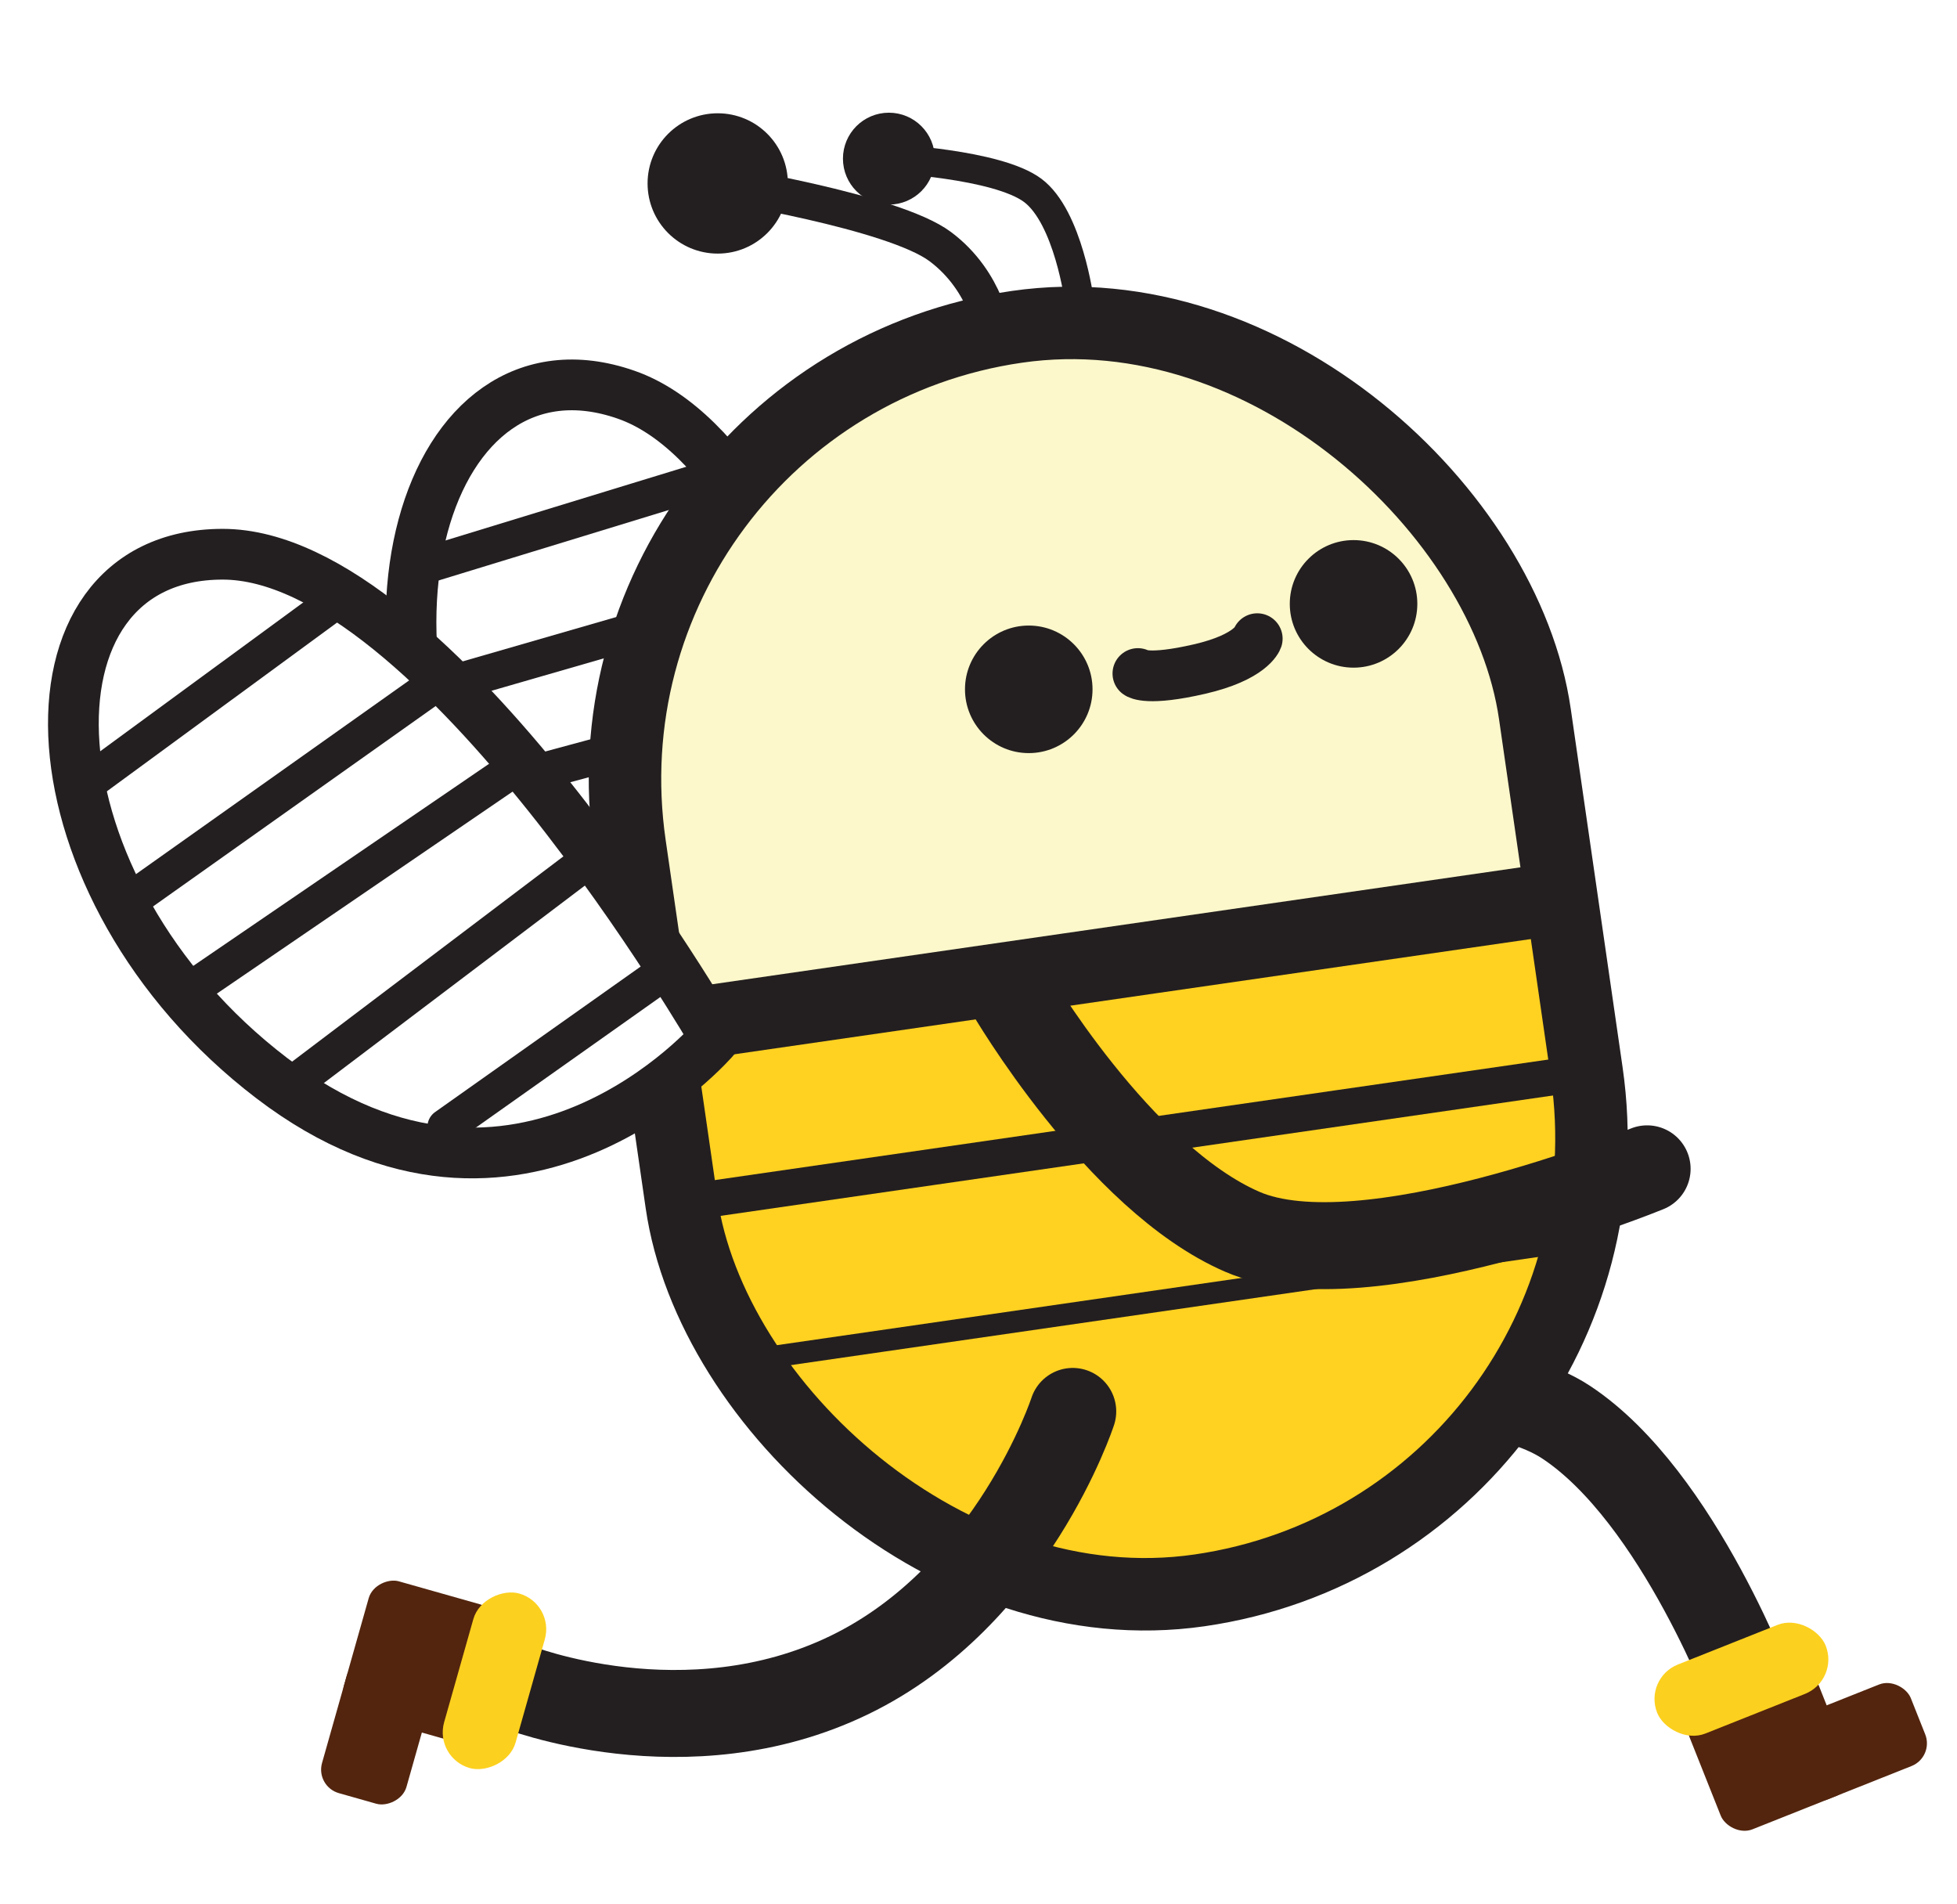 <?xml version="1.0" encoding="UTF-8"?>
<svg id="Layer_2" data-name="Layer 2" xmlns="http://www.w3.org/2000/svg" xmlns:xlink="http://www.w3.org/1999/xlink" viewBox="0 0 270.05 262.69">
  <defs>
    <filter id="drop-shadow-1" filterUnits="userSpaceOnUse">
      <feOffset dx="3" dy="4"/>
      <feGaussianBlur result="blur" stdDeviation="2"/>
      <feFlood flood-color="#231f20" flood-opacity=".44"/>
      <feComposite in2="blur" operator="in"/>
      <feComposite in="SourceGraphic"/>
    </filter>
  </defs>
  <g filter="url(#drop-shadow-1)">
    <g>
      <path d="m125.59,135.84s-14.43-75.7-42.19-85.38c-27.75-9.68-41.16,34.48-17.44,70.46,23.72,35.98,59.63,14.92,59.63,14.92Z" fill="#fff" stroke="#231f20" stroke-linecap="round" stroke-miterlimit="10" stroke-width="7"/>
      <line x1="97.14" y1="61.35" x2="54.21" y2="74.49" fill="none" stroke="#231f20" stroke-linecap="round" stroke-miterlimit="10" stroke-width="5"/>
      <line x1="106.55" y1="76.66" x2="54.5" y2="91.69" fill="none" stroke="#231f20" stroke-linecap="round" stroke-miterlimit="10" stroke-width="5"/>
      <line x1="112.9" y1="91.3" x2="59.41" y2="105.74" fill="none" stroke="#231f20" stroke-linecap="round" stroke-miterlimit="10" stroke-width="5"/>
      <line x1="117.59" y1="106.8" x2="69.31" y2="122.37" fill="none" stroke="#231f20" stroke-linecap="round" stroke-miterlimit="10" stroke-width="5"/>
      <line x1="120.28" y1="125.44" x2="86.41" y2="135.19" fill="none" stroke="#231f20" stroke-linecap="round" stroke-miterlimit="10" stroke-width="5"/>
    </g>
    <g>
      <path d="m156.63,191.02s41.19-8.9,56.49,1.21c15.61,10.32,25.89,38.43,25.89,38.43" fill="none" stroke="#231f20" stroke-miterlimit="10" stroke-width="12"/>
      <g>
        <rect x="231.62" y="228.34" width="19.21" height="18.4" rx="3.37" ry="3.37" transform="translate(-70.72 105.98) rotate(-21.69)" fill="#53250e" stroke-width="0"/>
        <rect x="224.79" y="222.56" width="25.03" height="10.25" rx="5.12" ry="5.12" transform="translate(-67.35 103.83) rotate(-21.69)" fill="#fcd01e" stroke-width="0"/>
        <rect x="243.15" y="230.28" width="19.21" height="12.11" rx="3.37" ry="3.37" transform="translate(-69.46 110.16) rotate(-21.69)" fill="#53250e" stroke-width="0"/>
      </g>
    </g>
    <g>
      <path d="m212.48,119.9l-124.9,18.07s1.3,88.11,74.96,77.46c73.66-10.65,49.94-95.53,49.94-95.53Z" fill="#ffd121" stroke-width="0"/>
      <path d="m212.29,118.55l-124.9,18.07s-23.72-84.87,49.94-95.53c73.66-10.65,74.96,77.46,74.96,77.46Z" fill="#fcf8cb" stroke-width="0"/>
      <rect x="86.83" y="40.19" width="126.2" height="176.15" rx="63.1" ry="63.1" transform="translate(-16.82 22.78) rotate(-8.23)" fill="none" stroke="#231f20" stroke-miterlimit="10" stroke-width="10"/>
      <line x1="87.58" y1="137.97" x2="212.48" y2="119.9" fill="none" stroke="#231f20" stroke-miterlimit="10" stroke-width="10"/>
      <line x1="91.06" y1="162.01" x2="215.96" y2="143.95" fill="none" stroke="#231f20" stroke-miterlimit="10" stroke-width="5"/>
      <line x1="98.51" y1="183.94" x2="214.12" y2="167.21" fill="none" stroke="#231f20" stroke-miterlimit="10" stroke-width="3"/>
      <path d="m134.12,42.2s-.87-7.32-7.38-12.18c-6.51-4.87-30.69-8.71-30.69-8.71" fill="none" stroke="#231f20" stroke-miterlimit="10" stroke-width="5"/>
      <circle cx="96.04" cy="21.31" r="7.18" fill="#231f20" stroke="#231f20" stroke-miterlimit="10" stroke-width="5"/>
      <path d="m145.94,37.52s-1.51-11.57-6.43-15.25-19.84-4.38-19.84-4.38" fill="none" stroke="#231f20" stroke-miterlimit="10" stroke-width="4"/>
      <circle cx="119.66" cy="17.89" r="3.84" fill="#231f20" stroke="#231f20" stroke-miterlimit="10" stroke-width="5"/>
      <circle cx="138.96" cy="91.11" r="8.8" fill="#231f20" stroke-width="0"/>
      <path d="m170.49,84.12s-.86,2.56-7.99,4.2-8.48.61-8.48.61" fill="none" stroke="#231f20" stroke-linecap="round" stroke-miterlimit="10" stroke-width="7"/>
      <circle cx="183.78" cy="79.32" r="8.8" fill="#231f20" stroke-width="0"/>
    </g>
    <path d="m224.29,157.27s-38.99,15.98-55.83,8.7c-17.18-7.42-32.22-33.3-32.22-33.3" fill="none" stroke="#231f20" stroke-linecap="round" stroke-miterlimit="10" stroke-width="12"/>
    <g>
      <path d="m95.69,139.19S57.13,72.47,27.73,72.47.23,118.58,34.48,144.74c34.25,26.16,61.21-5.55,61.21-5.55Z" fill="#fff" stroke="#231f20" stroke-linecap="round" stroke-miterlimit="10" stroke-width="7"/>
      <line x1="44.29" y1="78.23" x2="8.08" y2="104.77" fill="none" stroke="#231f20" stroke-linecap="round" stroke-miterlimit="10" stroke-width="5"/>
      <line x1="58.22" y1="89.57" x2="14.02" y2="120.91" fill="none" stroke="#231f20" stroke-linecap="round" stroke-miterlimit="10" stroke-width="5"/>
      <line x1="69.03" y1="101.31" x2="23.28" y2="132.56" fill="none" stroke="#231f20" stroke-linecap="round" stroke-miterlimit="10" stroke-width="5"/>
      <line x1="78.57" y1="114.4" x2="38.12" y2="145" fill="none" stroke="#231f20" stroke-linecap="round" stroke-miterlimit="10" stroke-width="5"/>
      <line x1="87.25" y1="131.12" x2="58.48" y2="151.48" fill="none" stroke="#231f20" stroke-linecap="round" stroke-miterlimit="10" stroke-width="5"/>
    </g>
    <g>
      <path d="m145.03,190.74s-8.29,25.46-30.84,36.38c-22.55,10.92-46.01,1.57-46.01,1.57" fill="none" stroke="#231f20" stroke-linecap="round" stroke-miterlimit="10" stroke-width="12"/>
      <g>
        <rect x="45.42" y="215.8" width="19.21" height="18.4" rx="3.37" ry="3.37" transform="translate(286.51 233.37) rotate(105.81)" fill="#53250e" stroke-width="0"/>
        <rect x="52.72" y="222.77" width="25.03" height="10.25" rx="5.12" ry="5.12" transform="translate(302.28 227.23) rotate(105.81)" fill="#fcd01e" stroke-width="0"/>
        <rect x="39.35" y="228.83" width="19.21" height="12.11" rx="3.37" ry="3.37" transform="translate(288.3 251.79) rotate(105.81)" fill="#53250e" stroke-width="0"/>
      </g>
    </g>
  </g>
</svg>